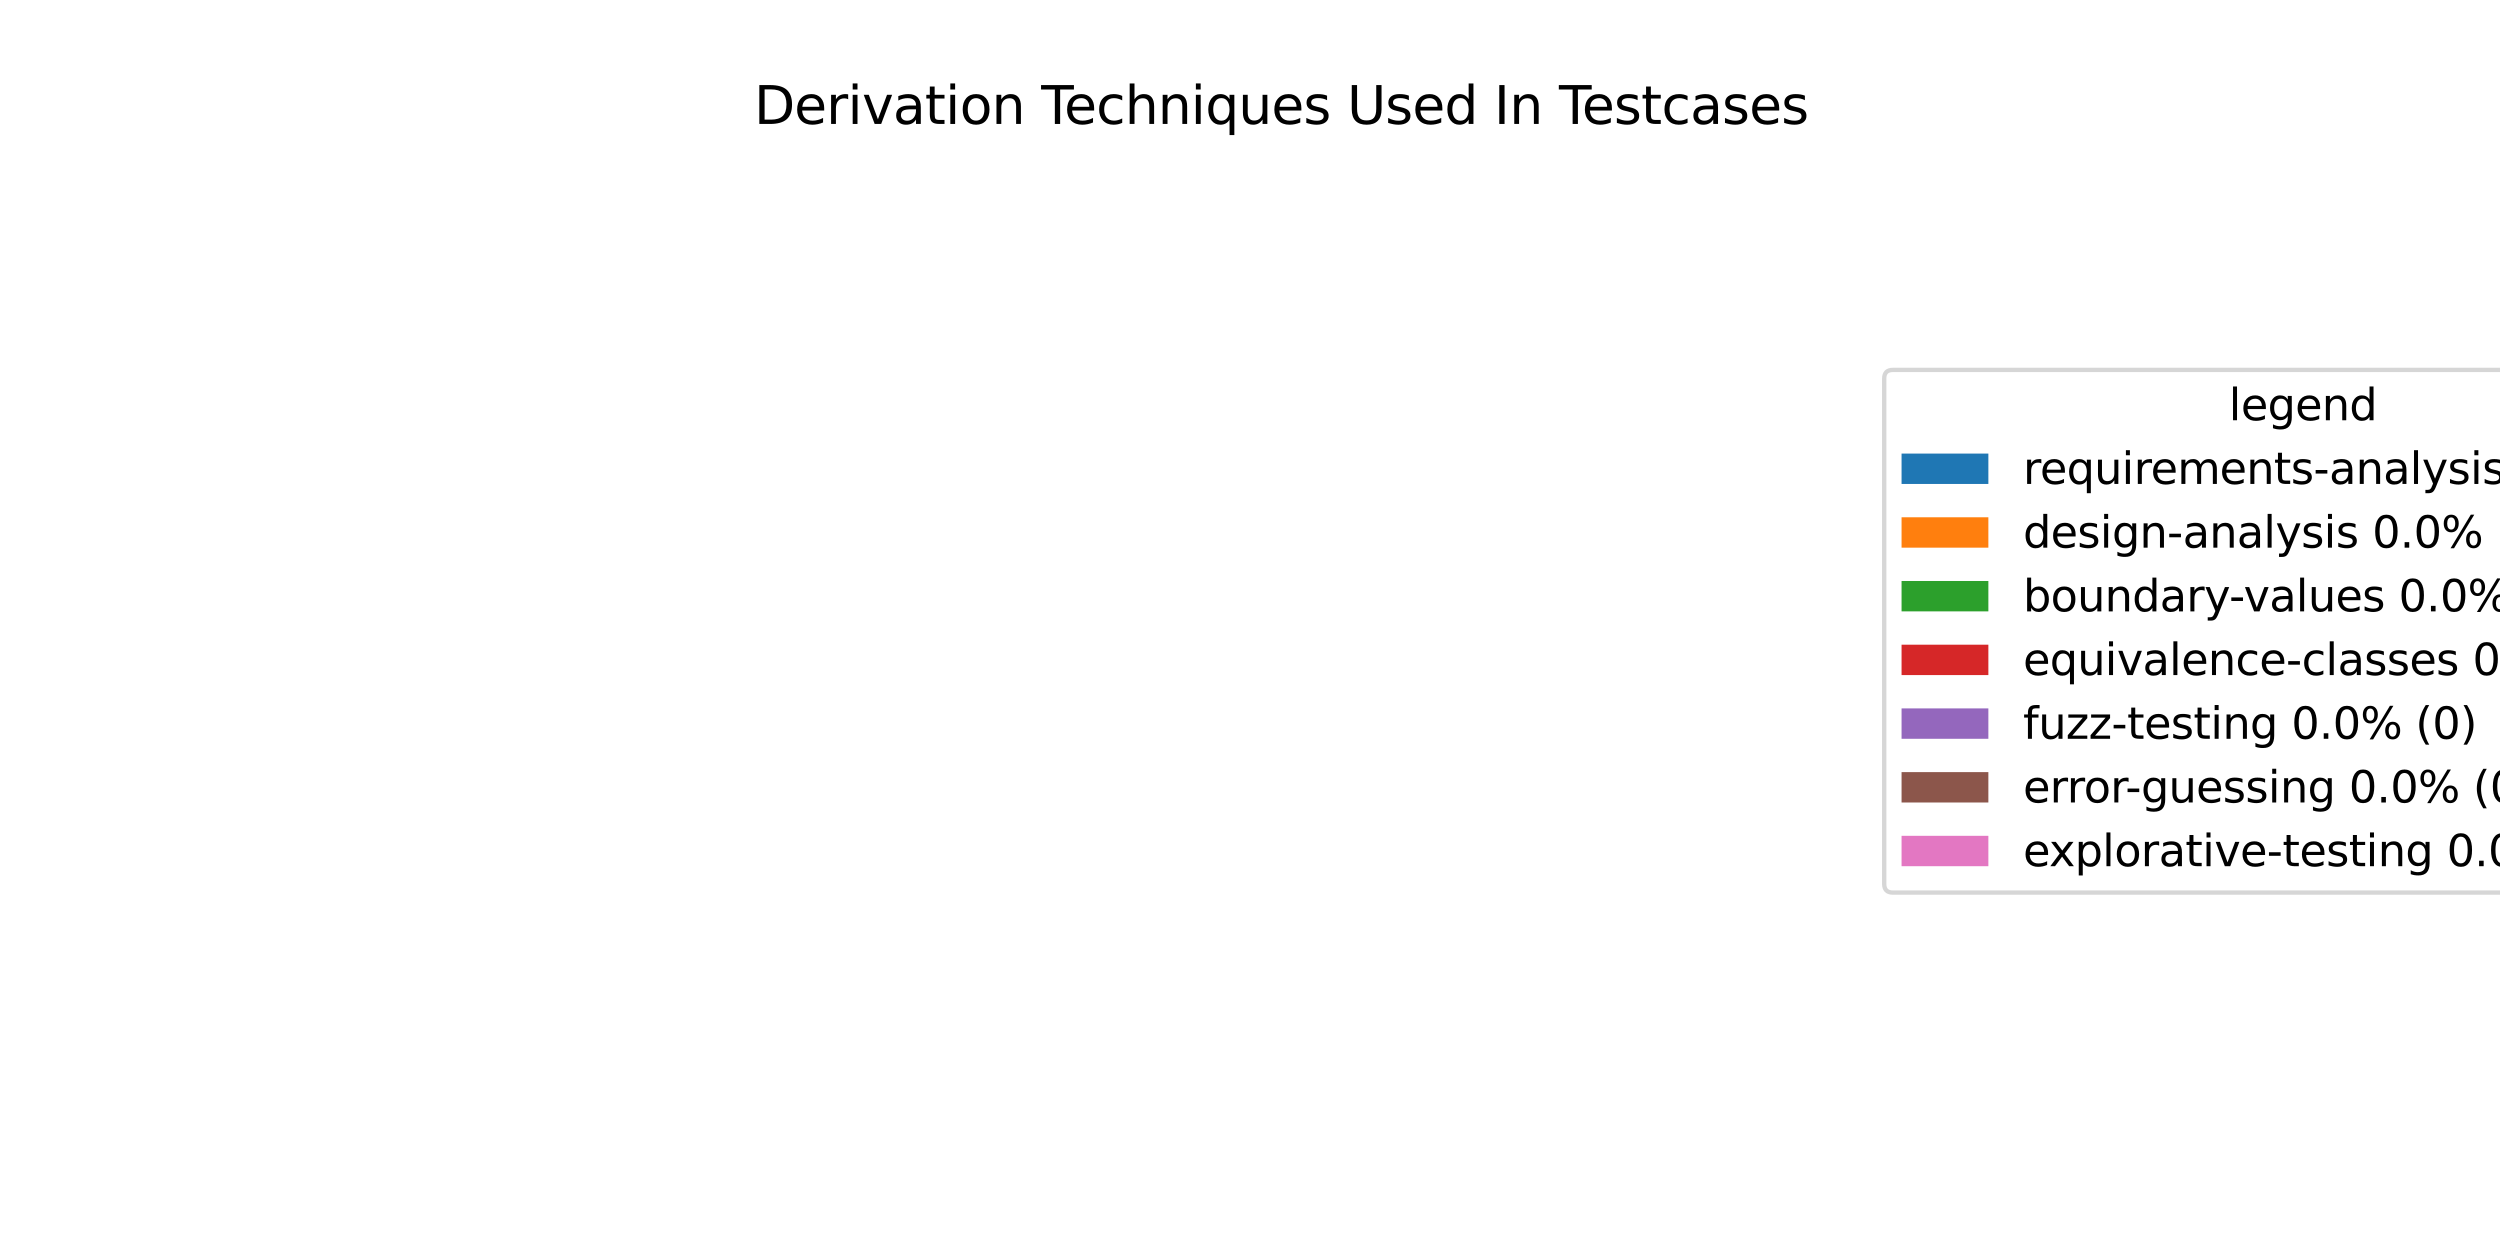 <?xml version="1.0" encoding="utf-8" standalone="no"?>
<!DOCTYPE svg PUBLIC "-//W3C//DTD SVG 1.1//EN"
  "http://www.w3.org/Graphics/SVG/1.1/DTD/svg11.dtd">
<svg xmlns:xlink="http://www.w3.org/1999/xlink" width="576pt" height="288pt" viewBox="0 0 576 288" xmlns="http://www.w3.org/2000/svg" version="1.1">
 <defs>
  <style type="text/css">*{stroke-linejoin: round; stroke-linecap: butt}</style>
 </defs>
 <g id="figure_1">
  <g id="patch_1">
   <path d="M 0 288 
L 576 288 
L 576 0 
L 0 0 
z
" style="fill: #ffffff"/>
  </g>
  <g id="axes_1">
   <g id="patch_2">
    <path d="M 295.2 44.64 
C 295.2 44.64 295.2 44.64 295.2 44.64 
L 295.2 246.24 
z
" style="fill: #1f77b4"/>
   </g>
   <g id="patch_3">
    <path d="M 295.2 44.64 
C 295.2 44.64 295.2 44.64 295.2 44.64 
L 295.2 246.24 
z
" style="fill: #ff7f0e"/>
   </g>
   <g id="patch_4">
    <path d="M 295.2 44.64 
C 295.2 44.64 295.2 44.64 295.2 44.64 
L 295.2 246.24 
z
" style="fill: #2ca02c"/>
   </g>
   <g id="patch_5">
    <path d="M 295.2 44.64 
C 295.2 44.64 295.2 44.64 295.2 44.64 
L 295.2 246.24 
z
" style="fill: #d62728"/>
   </g>
   <g id="patch_6">
    <path d="M 295.2 44.64 
C 295.2 44.64 295.2 44.64 295.2 44.64 
L 295.2 246.24 
z
" style="fill: #9467bd"/>
   </g>
   <g id="patch_7">
    <path d="M 295.2 44.64 
C 295.2 44.64 295.2 44.64 295.2 44.64 
L 295.2 246.24 
z
" style="fill: #8c564b"/>
   </g>
   <g id="patch_8">
    <path d="M 295.2 44.64 
C 295.2 44.64 295.2 44.64 295.2 44.64 
L 295.2 246.24 
z
" style="fill: #e377c2"/>
   </g>
   <g id="matplotlib.axis_1"/>
   <g id="matplotlib.axis_2"/>
   <g id="text_1">
    <!-- Derivation Techniques Used In Testcases -->
    <g transform="translate(173.746 28.56) scale(0.12 -0.12)">
     <defs>
      <path id="DejaVuSans-44" d="M 1259 4147 
L 1259 519 
L 2022 519 
Q 2988 519 3436 956 
Q 3884 1394 3884 2338 
Q 3884 3275 3436 3711 
Q 2988 4147 2022 4147 
L 1259 4147 
z
M 628 4666 
L 1925 4666 
Q 3281 4666 3915 4102 
Q 4550 3538 4550 2338 
Q 4550 1131 3912 565 
Q 3275 0 1925 0 
L 628 0 
L 628 4666 
z
" transform="scale(0.016)"/>
      <path id="DejaVuSans-65" d="M 3597 1894 
L 3597 1613 
L 953 1613 
Q 991 1019 1311 708 
Q 1631 397 2203 397 
Q 2534 397 2845 478 
Q 3156 559 3463 722 
L 3463 178 
Q 3153 47 2828 -22 
Q 2503 -91 2169 -91 
Q 1331 -91 842 396 
Q 353 884 353 1716 
Q 353 2575 817 3079 
Q 1281 3584 2069 3584 
Q 2775 3584 3186 3129 
Q 3597 2675 3597 1894 
z
M 3022 2063 
Q 3016 2534 2758 2815 
Q 2500 3097 2075 3097 
Q 1594 3097 1305 2825 
Q 1016 2553 972 2059 
L 3022 2063 
z
" transform="scale(0.016)"/>
      <path id="DejaVuSans-72" d="M 2631 2963 
Q 2534 3019 2420 3045 
Q 2306 3072 2169 3072 
Q 1681 3072 1420 2755 
Q 1159 2438 1159 1844 
L 1159 0 
L 581 0 
L 581 3500 
L 1159 3500 
L 1159 2956 
Q 1341 3275 1631 3429 
Q 1922 3584 2338 3584 
Q 2397 3584 2469 3576 
Q 2541 3569 2628 3553 
L 2631 2963 
z
" transform="scale(0.016)"/>
      <path id="DejaVuSans-69" d="M 603 3500 
L 1178 3500 
L 1178 0 
L 603 0 
L 603 3500 
z
M 603 4863 
L 1178 4863 
L 1178 4134 
L 603 4134 
L 603 4863 
z
" transform="scale(0.016)"/>
      <path id="DejaVuSans-76" d="M 191 3500 
L 800 3500 
L 1894 563 
L 2988 3500 
L 3597 3500 
L 2284 0 
L 1503 0 
L 191 3500 
z
" transform="scale(0.016)"/>
      <path id="DejaVuSans-61" d="M 2194 1759 
Q 1497 1759 1228 1600 
Q 959 1441 959 1056 
Q 959 750 1161 570 
Q 1363 391 1709 391 
Q 2188 391 2477 730 
Q 2766 1069 2766 1631 
L 2766 1759 
L 2194 1759 
z
M 3341 1997 
L 3341 0 
L 2766 0 
L 2766 531 
Q 2569 213 2275 61 
Q 1981 -91 1556 -91 
Q 1019 -91 701 211 
Q 384 513 384 1019 
Q 384 1609 779 1909 
Q 1175 2209 1959 2209 
L 2766 2209 
L 2766 2266 
Q 2766 2663 2505 2880 
Q 2244 3097 1772 3097 
Q 1472 3097 1187 3025 
Q 903 2953 641 2809 
L 641 3341 
Q 956 3463 1253 3523 
Q 1550 3584 1831 3584 
Q 2591 3584 2966 3190 
Q 3341 2797 3341 1997 
z
" transform="scale(0.016)"/>
      <path id="DejaVuSans-74" d="M 1172 4494 
L 1172 3500 
L 2356 3500 
L 2356 3053 
L 1172 3053 
L 1172 1153 
Q 1172 725 1289 603 
Q 1406 481 1766 481 
L 2356 481 
L 2356 0 
L 1766 0 
Q 1100 0 847 248 
Q 594 497 594 1153 
L 594 3053 
L 172 3053 
L 172 3500 
L 594 3500 
L 594 4494 
L 1172 4494 
z
" transform="scale(0.016)"/>
      <path id="DejaVuSans-6f" d="M 1959 3097 
Q 1497 3097 1228 2736 
Q 959 2375 959 1747 
Q 959 1119 1226 758 
Q 1494 397 1959 397 
Q 2419 397 2687 759 
Q 2956 1122 2956 1747 
Q 2956 2369 2687 2733 
Q 2419 3097 1959 3097 
z
M 1959 3584 
Q 2709 3584 3137 3096 
Q 3566 2609 3566 1747 
Q 3566 888 3137 398 
Q 2709 -91 1959 -91 
Q 1206 -91 779 398 
Q 353 888 353 1747 
Q 353 2609 779 3096 
Q 1206 3584 1959 3584 
z
" transform="scale(0.016)"/>
      <path id="DejaVuSans-6e" d="M 3513 2113 
L 3513 0 
L 2938 0 
L 2938 2094 
Q 2938 2591 2744 2837 
Q 2550 3084 2163 3084 
Q 1697 3084 1428 2787 
Q 1159 2491 1159 1978 
L 1159 0 
L 581 0 
L 581 3500 
L 1159 3500 
L 1159 2956 
Q 1366 3272 1645 3428 
Q 1925 3584 2291 3584 
Q 2894 3584 3203 3211 
Q 3513 2838 3513 2113 
z
" transform="scale(0.016)"/>
      <path id="DejaVuSans-20" transform="scale(0.016)"/>
      <path id="DejaVuSans-54" d="M -19 4666 
L 3928 4666 
L 3928 4134 
L 2272 4134 
L 2272 0 
L 1638 0 
L 1638 4134 
L -19 4134 
L -19 4666 
z
" transform="scale(0.016)"/>
      <path id="DejaVuSans-63" d="M 3122 3366 
L 3122 2828 
Q 2878 2963 2633 3030 
Q 2388 3097 2138 3097 
Q 1578 3097 1268 2742 
Q 959 2388 959 1747 
Q 959 1106 1268 751 
Q 1578 397 2138 397 
Q 2388 397 2633 464 
Q 2878 531 3122 666 
L 3122 134 
Q 2881 22 2623 -34 
Q 2366 -91 2075 -91 
Q 1284 -91 818 406 
Q 353 903 353 1747 
Q 353 2603 823 3093 
Q 1294 3584 2113 3584 
Q 2378 3584 2631 3529 
Q 2884 3475 3122 3366 
z
" transform="scale(0.016)"/>
      <path id="DejaVuSans-68" d="M 3513 2113 
L 3513 0 
L 2938 0 
L 2938 2094 
Q 2938 2591 2744 2837 
Q 2550 3084 2163 3084 
Q 1697 3084 1428 2787 
Q 1159 2491 1159 1978 
L 1159 0 
L 581 0 
L 581 4863 
L 1159 4863 
L 1159 2956 
Q 1366 3272 1645 3428 
Q 1925 3584 2291 3584 
Q 2894 3584 3203 3211 
Q 3513 2838 3513 2113 
z
" transform="scale(0.016)"/>
      <path id="DejaVuSans-71" d="M 947 1747 
Q 947 1113 1208 752 
Q 1469 391 1925 391 
Q 2381 391 2643 752 
Q 2906 1113 2906 1747 
Q 2906 2381 2643 2742 
Q 2381 3103 1925 3103 
Q 1469 3103 1208 2742 
Q 947 2381 947 1747 
z
M 2906 525 
Q 2725 213 2448 61 
Q 2172 -91 1784 -91 
Q 1150 -91 751 415 
Q 353 922 353 1747 
Q 353 2572 751 3078 
Q 1150 3584 1784 3584 
Q 2172 3584 2448 3432 
Q 2725 3281 2906 2969 
L 2906 3500 
L 3481 3500 
L 3481 -1331 
L 2906 -1331 
L 2906 525 
z
" transform="scale(0.016)"/>
      <path id="DejaVuSans-75" d="M 544 1381 
L 544 3500 
L 1119 3500 
L 1119 1403 
Q 1119 906 1312 657 
Q 1506 409 1894 409 
Q 2359 409 2629 706 
Q 2900 1003 2900 1516 
L 2900 3500 
L 3475 3500 
L 3475 0 
L 2900 0 
L 2900 538 
Q 2691 219 2414 64 
Q 2138 -91 1772 -91 
Q 1169 -91 856 284 
Q 544 659 544 1381 
z
M 1991 3584 
L 1991 3584 
z
" transform="scale(0.016)"/>
      <path id="DejaVuSans-73" d="M 2834 3397 
L 2834 2853 
Q 2591 2978 2328 3040 
Q 2066 3103 1784 3103 
Q 1356 3103 1142 2972 
Q 928 2841 928 2578 
Q 928 2378 1081 2264 
Q 1234 2150 1697 2047 
L 1894 2003 
Q 2506 1872 2764 1633 
Q 3022 1394 3022 966 
Q 3022 478 2636 193 
Q 2250 -91 1575 -91 
Q 1294 -91 989 -36 
Q 684 19 347 128 
L 347 722 
Q 666 556 975 473 
Q 1284 391 1588 391 
Q 1994 391 2212 530 
Q 2431 669 2431 922 
Q 2431 1156 2273 1281 
Q 2116 1406 1581 1522 
L 1381 1569 
Q 847 1681 609 1914 
Q 372 2147 372 2553 
Q 372 3047 722 3315 
Q 1072 3584 1716 3584 
Q 2034 3584 2315 3537 
Q 2597 3491 2834 3397 
z
" transform="scale(0.016)"/>
      <path id="DejaVuSans-55" d="M 556 4666 
L 1191 4666 
L 1191 1831 
Q 1191 1081 1462 751 
Q 1734 422 2344 422 
Q 2950 422 3222 751 
Q 3494 1081 3494 1831 
L 3494 4666 
L 4128 4666 
L 4128 1753 
Q 4128 841 3676 375 
Q 3225 -91 2344 -91 
Q 1459 -91 1007 375 
Q 556 841 556 1753 
L 556 4666 
z
" transform="scale(0.016)"/>
      <path id="DejaVuSans-64" d="M 2906 2969 
L 2906 4863 
L 3481 4863 
L 3481 0 
L 2906 0 
L 2906 525 
Q 2725 213 2448 61 
Q 2172 -91 1784 -91 
Q 1150 -91 751 415 
Q 353 922 353 1747 
Q 353 2572 751 3078 
Q 1150 3584 1784 3584 
Q 2172 3584 2448 3432 
Q 2725 3281 2906 2969 
z
M 947 1747 
Q 947 1113 1208 752 
Q 1469 391 1925 391 
Q 2381 391 2643 752 
Q 2906 1113 2906 1747 
Q 2906 2381 2643 2742 
Q 2381 3103 1925 3103 
Q 1469 3103 1208 2742 
Q 947 2381 947 1747 
z
" transform="scale(0.016)"/>
      <path id="DejaVuSans-49" d="M 628 4666 
L 1259 4666 
L 1259 0 
L 628 0 
L 628 4666 
z
" transform="scale(0.016)"/>
     </defs>
     <use xlink:href="#DejaVuSans-44"/>
     <use xlink:href="#DejaVuSans-65" transform="translate(77.002 0)"/>
     <use xlink:href="#DejaVuSans-72" transform="translate(138.525 0)"/>
     <use xlink:href="#DejaVuSans-69" transform="translate(179.639 0)"/>
     <use xlink:href="#DejaVuSans-76" transform="translate(207.422 0)"/>
     <use xlink:href="#DejaVuSans-61" transform="translate(266.602 0)"/>
     <use xlink:href="#DejaVuSans-74" transform="translate(327.881 0)"/>
     <use xlink:href="#DejaVuSans-69" transform="translate(367.09 0)"/>
     <use xlink:href="#DejaVuSans-6f" transform="translate(394.873 0)"/>
     <use xlink:href="#DejaVuSans-6e" transform="translate(456.055 0)"/>
     <use xlink:href="#DejaVuSans-20" transform="translate(519.434 0)"/>
     <use xlink:href="#DejaVuSans-54" transform="translate(551.221 0)"/>
     <use xlink:href="#DejaVuSans-65" transform="translate(595.305 0)"/>
     <use xlink:href="#DejaVuSans-63" transform="translate(656.828 0)"/>
     <use xlink:href="#DejaVuSans-68" transform="translate(711.809 0)"/>
     <use xlink:href="#DejaVuSans-6e" transform="translate(775.188 0)"/>
     <use xlink:href="#DejaVuSans-69" transform="translate(838.566 0)"/>
     <use xlink:href="#DejaVuSans-71" transform="translate(866.35 0)"/>
     <use xlink:href="#DejaVuSans-75" transform="translate(929.826 0)"/>
     <use xlink:href="#DejaVuSans-65" transform="translate(993.205 0)"/>
     <use xlink:href="#DejaVuSans-73" transform="translate(1054.729 0)"/>
     <use xlink:href="#DejaVuSans-20" transform="translate(1106.828 0)"/>
     <use xlink:href="#DejaVuSans-55" transform="translate(1138.615 0)"/>
     <use xlink:href="#DejaVuSans-73" transform="translate(1211.809 0)"/>
     <use xlink:href="#DejaVuSans-65" transform="translate(1263.908 0)"/>
     <use xlink:href="#DejaVuSans-64" transform="translate(1325.432 0)"/>
     <use xlink:href="#DejaVuSans-20" transform="translate(1388.908 0)"/>
     <use xlink:href="#DejaVuSans-49" transform="translate(1420.695 0)"/>
     <use xlink:href="#DejaVuSans-6e" transform="translate(1450.188 0)"/>
     <use xlink:href="#DejaVuSans-20" transform="translate(1513.566 0)"/>
     <use xlink:href="#DejaVuSans-54" transform="translate(1545.354 0)"/>
     <use xlink:href="#DejaVuSans-65" transform="translate(1589.438 0)"/>
     <use xlink:href="#DejaVuSans-73" transform="translate(1650.961 0)"/>
     <use xlink:href="#DejaVuSans-74" transform="translate(1703.061 0)"/>
     <use xlink:href="#DejaVuSans-63" transform="translate(1742.27 0)"/>
     <use xlink:href="#DejaVuSans-61" transform="translate(1797.25 0)"/>
     <use xlink:href="#DejaVuSans-73" transform="translate(1858.529 0)"/>
     <use xlink:href="#DejaVuSans-65" transform="translate(1910.629 0)"/>
     <use xlink:href="#DejaVuSans-73" transform="translate(1972.152 0)"/>
    </g>
   </g>
   <g id="legend_1">
    <g id="patch_9">
     <path d="M 436.12 205.653 
L 625.045 205.653 
Q 627.045 205.653 627.045 203.653 
L 627.045 87.228 
Q 627.045 85.228 625.045 85.228 
L 436.12 85.228 
Q 434.12 85.228 434.12 87.228 
L 434.12 203.653 
Q 434.12 205.653 436.12 205.653 
z
" style="fill: #ffffff; opacity: 0.8; stroke: #cccccc; stroke-linejoin: miter"/>
    </g>
    <g id="text_2">
     <!-- legend -->
     <g transform="translate(513.523 96.826) scale(0.1 -0.1)">
      <defs>
       <path id="DejaVuSans-6c" d="M 603 4863 
L 1178 4863 
L 1178 0 
L 603 0 
L 603 4863 
z
" transform="scale(0.016)"/>
       <path id="DejaVuSans-67" d="M 2906 1791 
Q 2906 2416 2648 2759 
Q 2391 3103 1925 3103 
Q 1463 3103 1205 2759 
Q 947 2416 947 1791 
Q 947 1169 1205 825 
Q 1463 481 1925 481 
Q 2391 481 2648 825 
Q 2906 1169 2906 1791 
z
M 3481 434 
Q 3481 -459 3084 -895 
Q 2688 -1331 1869 -1331 
Q 1566 -1331 1297 -1286 
Q 1028 -1241 775 -1147 
L 775 -588 
Q 1028 -725 1275 -790 
Q 1522 -856 1778 -856 
Q 2344 -856 2625 -561 
Q 2906 -266 2906 331 
L 2906 616 
Q 2728 306 2450 153 
Q 2172 0 1784 0 
Q 1141 0 747 490 
Q 353 981 353 1791 
Q 353 2603 747 3093 
Q 1141 3584 1784 3584 
Q 2172 3584 2450 3431 
Q 2728 3278 2906 2969 
L 2906 3500 
L 3481 3500 
L 3481 434 
z
" transform="scale(0.016)"/>
      </defs>
      <use xlink:href="#DejaVuSans-6c"/>
      <use xlink:href="#DejaVuSans-65" transform="translate(27.783 0)"/>
      <use xlink:href="#DejaVuSans-67" transform="translate(89.307 0)"/>
      <use xlink:href="#DejaVuSans-65" transform="translate(152.783 0)"/>
      <use xlink:href="#DejaVuSans-6e" transform="translate(214.307 0)"/>
      <use xlink:href="#DejaVuSans-64" transform="translate(277.686 0)"/>
     </g>
    </g>
    <g id="patch_10">
     <path d="M 438.12 111.504 
L 458.12 111.504 
L 458.12 104.504 
L 438.12 104.504 
z
" style="fill: #1f77b4"/>
    </g>
    <g id="text_3">
     <!-- requirements-analysis 0.0% (0) -->
     <g transform="translate(466.12 111.504) scale(0.1 -0.1)">
      <defs>
       <path id="DejaVuSans-6d" d="M 3328 2828 
Q 3544 3216 3844 3400 
Q 4144 3584 4550 3584 
Q 5097 3584 5394 3201 
Q 5691 2819 5691 2113 
L 5691 0 
L 5113 0 
L 5113 2094 
Q 5113 2597 4934 2840 
Q 4756 3084 4391 3084 
Q 3944 3084 3684 2787 
Q 3425 2491 3425 1978 
L 3425 0 
L 2847 0 
L 2847 2094 
Q 2847 2600 2669 2842 
Q 2491 3084 2119 3084 
Q 1678 3084 1418 2786 
Q 1159 2488 1159 1978 
L 1159 0 
L 581 0 
L 581 3500 
L 1159 3500 
L 1159 2956 
Q 1356 3278 1631 3431 
Q 1906 3584 2284 3584 
Q 2666 3584 2933 3390 
Q 3200 3197 3328 2828 
z
" transform="scale(0.016)"/>
       <path id="DejaVuSans-2d" d="M 313 2009 
L 1997 2009 
L 1997 1497 
L 313 1497 
L 313 2009 
z
" transform="scale(0.016)"/>
       <path id="DejaVuSans-79" d="M 2059 -325 
Q 1816 -950 1584 -1140 
Q 1353 -1331 966 -1331 
L 506 -1331 
L 506 -850 
L 844 -850 
Q 1081 -850 1212 -737 
Q 1344 -625 1503 -206 
L 1606 56 
L 191 3500 
L 800 3500 
L 1894 763 
L 2988 3500 
L 3597 3500 
L 2059 -325 
z
" transform="scale(0.016)"/>
       <path id="DejaVuSans-30" d="M 2034 4250 
Q 1547 4250 1301 3770 
Q 1056 3291 1056 2328 
Q 1056 1369 1301 889 
Q 1547 409 2034 409 
Q 2525 409 2770 889 
Q 3016 1369 3016 2328 
Q 3016 3291 2770 3770 
Q 2525 4250 2034 4250 
z
M 2034 4750 
Q 2819 4750 3233 4129 
Q 3647 3509 3647 2328 
Q 3647 1150 3233 529 
Q 2819 -91 2034 -91 
Q 1250 -91 836 529 
Q 422 1150 422 2328 
Q 422 3509 836 4129 
Q 1250 4750 2034 4750 
z
" transform="scale(0.016)"/>
       <path id="DejaVuSans-2e" d="M 684 794 
L 1344 794 
L 1344 0 
L 684 0 
L 684 794 
z
" transform="scale(0.016)"/>
       <path id="DejaVuSans-25" d="M 4653 2053 
Q 4381 2053 4226 1822 
Q 4072 1591 4072 1178 
Q 4072 772 4226 539 
Q 4381 306 4653 306 
Q 4919 306 5073 539 
Q 5228 772 5228 1178 
Q 5228 1588 5073 1820 
Q 4919 2053 4653 2053 
z
M 4653 2450 
Q 5147 2450 5437 2106 
Q 5728 1763 5728 1178 
Q 5728 594 5436 251 
Q 5144 -91 4653 -91 
Q 4153 -91 3862 251 
Q 3572 594 3572 1178 
Q 3572 1766 3864 2108 
Q 4156 2450 4653 2450 
z
M 1428 4353 
Q 1159 4353 1004 4120 
Q 850 3888 850 3481 
Q 850 3069 1003 2837 
Q 1156 2606 1428 2606 
Q 1700 2606 1854 2837 
Q 2009 3069 2009 3481 
Q 2009 3884 1853 4118 
Q 1697 4353 1428 4353 
z
M 4250 4750 
L 4750 4750 
L 1831 -91 
L 1331 -91 
L 4250 4750 
z
M 1428 4750 
Q 1922 4750 2215 4408 
Q 2509 4066 2509 3481 
Q 2509 2891 2217 2550 
Q 1925 2209 1428 2209 
Q 931 2209 642 2551 
Q 353 2894 353 3481 
Q 353 4063 643 4406 
Q 934 4750 1428 4750 
z
" transform="scale(0.016)"/>
       <path id="DejaVuSans-28" d="M 1984 4856 
Q 1566 4138 1362 3434 
Q 1159 2731 1159 2009 
Q 1159 1288 1364 580 
Q 1569 -128 1984 -844 
L 1484 -844 
Q 1016 -109 783 600 
Q 550 1309 550 2009 
Q 550 2706 781 3412 
Q 1013 4119 1484 4856 
L 1984 4856 
z
" transform="scale(0.016)"/>
       <path id="DejaVuSans-29" d="M 513 4856 
L 1013 4856 
Q 1481 4119 1714 3412 
Q 1947 2706 1947 2009 
Q 1947 1309 1714 600 
Q 1481 -109 1013 -844 
L 513 -844 
Q 928 -128 1133 580 
Q 1338 1288 1338 2009 
Q 1338 2731 1133 3434 
Q 928 4138 513 4856 
z
" transform="scale(0.016)"/>
      </defs>
      <use xlink:href="#DejaVuSans-72"/>
      <use xlink:href="#DejaVuSans-65" transform="translate(38.863 0)"/>
      <use xlink:href="#DejaVuSans-71" transform="translate(100.387 0)"/>
      <use xlink:href="#DejaVuSans-75" transform="translate(163.863 0)"/>
      <use xlink:href="#DejaVuSans-69" transform="translate(227.242 0)"/>
      <use xlink:href="#DejaVuSans-72" transform="translate(255.025 0)"/>
      <use xlink:href="#DejaVuSans-65" transform="translate(293.889 0)"/>
      <use xlink:href="#DejaVuSans-6d" transform="translate(355.412 0)"/>
      <use xlink:href="#DejaVuSans-65" transform="translate(452.824 0)"/>
      <use xlink:href="#DejaVuSans-6e" transform="translate(514.348 0)"/>
      <use xlink:href="#DejaVuSans-74" transform="translate(577.727 0)"/>
      <use xlink:href="#DejaVuSans-73" transform="translate(616.936 0)"/>
      <use xlink:href="#DejaVuSans-2d" transform="translate(669.035 0)"/>
      <use xlink:href="#DejaVuSans-61" transform="translate(705.119 0)"/>
      <use xlink:href="#DejaVuSans-6e" transform="translate(766.398 0)"/>
      <use xlink:href="#DejaVuSans-61" transform="translate(829.777 0)"/>
      <use xlink:href="#DejaVuSans-6c" transform="translate(891.057 0)"/>
      <use xlink:href="#DejaVuSans-79" transform="translate(918.84 0)"/>
      <use xlink:href="#DejaVuSans-73" transform="translate(978.02 0)"/>
      <use xlink:href="#DejaVuSans-69" transform="translate(1030.119 0)"/>
      <use xlink:href="#DejaVuSans-73" transform="translate(1057.902 0)"/>
      <use xlink:href="#DejaVuSans-20" transform="translate(1110.002 0)"/>
      <use xlink:href="#DejaVuSans-30" transform="translate(1141.789 0)"/>
      <use xlink:href="#DejaVuSans-2e" transform="translate(1205.412 0)"/>
      <use xlink:href="#DejaVuSans-30" transform="translate(1237.199 0)"/>
      <use xlink:href="#DejaVuSans-25" transform="translate(1300.822 0)"/>
      <use xlink:href="#DejaVuSans-20" transform="translate(1395.842 0)"/>
      <use xlink:href="#DejaVuSans-28" transform="translate(1427.629 0)"/>
      <use xlink:href="#DejaVuSans-30" transform="translate(1466.643 0)"/>
      <use xlink:href="#DejaVuSans-29" transform="translate(1530.266 0)"/>
     </g>
    </g>
    <g id="patch_11">
     <path d="M 438.12 126.182 
L 458.12 126.182 
L 458.12 119.182 
L 438.12 119.182 
z
" style="fill: #ff7f0e"/>
    </g>
    <g id="text_4">
     <!-- design-analysis 0.0% (0) -->
     <g transform="translate(466.12 126.182) scale(0.1 -0.1)">
      <use xlink:href="#DejaVuSans-64"/>
      <use xlink:href="#DejaVuSans-65" transform="translate(63.477 0)"/>
      <use xlink:href="#DejaVuSans-73" transform="translate(125 0)"/>
      <use xlink:href="#DejaVuSans-69" transform="translate(177.1 0)"/>
      <use xlink:href="#DejaVuSans-67" transform="translate(204.883 0)"/>
      <use xlink:href="#DejaVuSans-6e" transform="translate(268.359 0)"/>
      <use xlink:href="#DejaVuSans-2d" transform="translate(331.738 0)"/>
      <use xlink:href="#DejaVuSans-61" transform="translate(367.822 0)"/>
      <use xlink:href="#DejaVuSans-6e" transform="translate(429.102 0)"/>
      <use xlink:href="#DejaVuSans-61" transform="translate(492.48 0)"/>
      <use xlink:href="#DejaVuSans-6c" transform="translate(553.76 0)"/>
      <use xlink:href="#DejaVuSans-79" transform="translate(581.543 0)"/>
      <use xlink:href="#DejaVuSans-73" transform="translate(640.723 0)"/>
      <use xlink:href="#DejaVuSans-69" transform="translate(692.822 0)"/>
      <use xlink:href="#DejaVuSans-73" transform="translate(720.605 0)"/>
      <use xlink:href="#DejaVuSans-20" transform="translate(772.705 0)"/>
      <use xlink:href="#DejaVuSans-30" transform="translate(804.492 0)"/>
      <use xlink:href="#DejaVuSans-2e" transform="translate(868.115 0)"/>
      <use xlink:href="#DejaVuSans-30" transform="translate(899.902 0)"/>
      <use xlink:href="#DejaVuSans-25" transform="translate(963.525 0)"/>
      <use xlink:href="#DejaVuSans-20" transform="translate(1058.545 0)"/>
      <use xlink:href="#DejaVuSans-28" transform="translate(1090.332 0)"/>
      <use xlink:href="#DejaVuSans-30" transform="translate(1129.346 0)"/>
      <use xlink:href="#DejaVuSans-29" transform="translate(1192.969 0)"/>
     </g>
    </g>
    <g id="patch_12">
     <path d="M 438.12 140.86 
L 458.12 140.86 
L 458.12 133.86 
L 438.12 133.86 
z
" style="fill: #2ca02c"/>
    </g>
    <g id="text_5">
     <!-- boundary-values 0.0% (0) -->
     <g transform="translate(466.12 140.86) scale(0.1 -0.1)">
      <defs>
       <path id="DejaVuSans-62" d="M 3116 1747 
Q 3116 2381 2855 2742 
Q 2594 3103 2138 3103 
Q 1681 3103 1420 2742 
Q 1159 2381 1159 1747 
Q 1159 1113 1420 752 
Q 1681 391 2138 391 
Q 2594 391 2855 752 
Q 3116 1113 3116 1747 
z
M 1159 2969 
Q 1341 3281 1617 3432 
Q 1894 3584 2278 3584 
Q 2916 3584 3314 3078 
Q 3713 2572 3713 1747 
Q 3713 922 3314 415 
Q 2916 -91 2278 -91 
Q 1894 -91 1617 61 
Q 1341 213 1159 525 
L 1159 0 
L 581 0 
L 581 4863 
L 1159 4863 
L 1159 2969 
z
" transform="scale(0.016)"/>
      </defs>
      <use xlink:href="#DejaVuSans-62"/>
      <use xlink:href="#DejaVuSans-6f" transform="translate(63.477 0)"/>
      <use xlink:href="#DejaVuSans-75" transform="translate(124.658 0)"/>
      <use xlink:href="#DejaVuSans-6e" transform="translate(188.037 0)"/>
      <use xlink:href="#DejaVuSans-64" transform="translate(251.416 0)"/>
      <use xlink:href="#DejaVuSans-61" transform="translate(314.893 0)"/>
      <use xlink:href="#DejaVuSans-72" transform="translate(376.172 0)"/>
      <use xlink:href="#DejaVuSans-79" transform="translate(417.285 0)"/>
      <use xlink:href="#DejaVuSans-2d" transform="translate(474.715 0)"/>
      <use xlink:href="#DejaVuSans-76" transform="translate(508.174 0)"/>
      <use xlink:href="#DejaVuSans-61" transform="translate(567.354 0)"/>
      <use xlink:href="#DejaVuSans-6c" transform="translate(628.633 0)"/>
      <use xlink:href="#DejaVuSans-75" transform="translate(656.416 0)"/>
      <use xlink:href="#DejaVuSans-65" transform="translate(719.795 0)"/>
      <use xlink:href="#DejaVuSans-73" transform="translate(781.318 0)"/>
      <use xlink:href="#DejaVuSans-20" transform="translate(833.418 0)"/>
      <use xlink:href="#DejaVuSans-30" transform="translate(865.205 0)"/>
      <use xlink:href="#DejaVuSans-2e" transform="translate(928.828 0)"/>
      <use xlink:href="#DejaVuSans-30" transform="translate(960.615 0)"/>
      <use xlink:href="#DejaVuSans-25" transform="translate(1024.238 0)"/>
      <use xlink:href="#DejaVuSans-20" transform="translate(1119.258 0)"/>
      <use xlink:href="#DejaVuSans-28" transform="translate(1151.045 0)"/>
      <use xlink:href="#DejaVuSans-30" transform="translate(1190.059 0)"/>
      <use xlink:href="#DejaVuSans-29" transform="translate(1253.682 0)"/>
     </g>
    </g>
    <g id="patch_13">
     <path d="M 438.12 155.538 
L 458.12 155.538 
L 458.12 148.538 
L 438.12 148.538 
z
" style="fill: #d62728"/>
    </g>
    <g id="text_6">
     <!-- equivalence-classes 0.0% (0) -->
     <g transform="translate(466.12 155.538) scale(0.1 -0.1)">
      <use xlink:href="#DejaVuSans-65"/>
      <use xlink:href="#DejaVuSans-71" transform="translate(61.523 0)"/>
      <use xlink:href="#DejaVuSans-75" transform="translate(125 0)"/>
      <use xlink:href="#DejaVuSans-69" transform="translate(188.379 0)"/>
      <use xlink:href="#DejaVuSans-76" transform="translate(216.162 0)"/>
      <use xlink:href="#DejaVuSans-61" transform="translate(275.342 0)"/>
      <use xlink:href="#DejaVuSans-6c" transform="translate(336.621 0)"/>
      <use xlink:href="#DejaVuSans-65" transform="translate(364.404 0)"/>
      <use xlink:href="#DejaVuSans-6e" transform="translate(425.928 0)"/>
      <use xlink:href="#DejaVuSans-63" transform="translate(489.307 0)"/>
      <use xlink:href="#DejaVuSans-65" transform="translate(544.287 0)"/>
      <use xlink:href="#DejaVuSans-2d" transform="translate(605.811 0)"/>
      <use xlink:href="#DejaVuSans-63" transform="translate(641.895 0)"/>
      <use xlink:href="#DejaVuSans-6c" transform="translate(696.875 0)"/>
      <use xlink:href="#DejaVuSans-61" transform="translate(724.658 0)"/>
      <use xlink:href="#DejaVuSans-73" transform="translate(785.938 0)"/>
      <use xlink:href="#DejaVuSans-73" transform="translate(838.037 0)"/>
      <use xlink:href="#DejaVuSans-65" transform="translate(890.137 0)"/>
      <use xlink:href="#DejaVuSans-73" transform="translate(951.66 0)"/>
      <use xlink:href="#DejaVuSans-20" transform="translate(1003.76 0)"/>
      <use xlink:href="#DejaVuSans-30" transform="translate(1035.547 0)"/>
      <use xlink:href="#DejaVuSans-2e" transform="translate(1099.17 0)"/>
      <use xlink:href="#DejaVuSans-30" transform="translate(1130.957 0)"/>
      <use xlink:href="#DejaVuSans-25" transform="translate(1194.58 0)"/>
      <use xlink:href="#DejaVuSans-20" transform="translate(1289.6 0)"/>
      <use xlink:href="#DejaVuSans-28" transform="translate(1321.387 0)"/>
      <use xlink:href="#DejaVuSans-30" transform="translate(1360.4 0)"/>
      <use xlink:href="#DejaVuSans-29" transform="translate(1424.023 0)"/>
     </g>
    </g>
    <g id="patch_14">
     <path d="M 438.12 170.217 
L 458.12 170.217 
L 458.12 163.217 
L 438.12 163.217 
z
" style="fill: #9467bd"/>
    </g>
    <g id="text_7">
     <!-- fuzz-testing 0.0% (0) -->
     <g transform="translate(466.12 170.217) scale(0.1 -0.1)">
      <defs>
       <path id="DejaVuSans-66" d="M 2375 4863 
L 2375 4384 
L 1825 4384 
Q 1516 4384 1395 4259 
Q 1275 4134 1275 3809 
L 1275 3500 
L 2222 3500 
L 2222 3053 
L 1275 3053 
L 1275 0 
L 697 0 
L 697 3053 
L 147 3053 
L 147 3500 
L 697 3500 
L 697 3744 
Q 697 4328 969 4595 
Q 1241 4863 1831 4863 
L 2375 4863 
z
" transform="scale(0.016)"/>
       <path id="DejaVuSans-7a" d="M 353 3500 
L 3084 3500 
L 3084 2975 
L 922 459 
L 3084 459 
L 3084 0 
L 275 0 
L 275 525 
L 2438 3041 
L 353 3041 
L 353 3500 
z
" transform="scale(0.016)"/>
      </defs>
      <use xlink:href="#DejaVuSans-66"/>
      <use xlink:href="#DejaVuSans-75" transform="translate(35.205 0)"/>
      <use xlink:href="#DejaVuSans-7a" transform="translate(98.584 0)"/>
      <use xlink:href="#DejaVuSans-7a" transform="translate(151.074 0)"/>
      <use xlink:href="#DejaVuSans-2d" transform="translate(203.564 0)"/>
      <use xlink:href="#DejaVuSans-74" transform="translate(239.648 0)"/>
      <use xlink:href="#DejaVuSans-65" transform="translate(278.857 0)"/>
      <use xlink:href="#DejaVuSans-73" transform="translate(340.381 0)"/>
      <use xlink:href="#DejaVuSans-74" transform="translate(392.48 0)"/>
      <use xlink:href="#DejaVuSans-69" transform="translate(431.689 0)"/>
      <use xlink:href="#DejaVuSans-6e" transform="translate(459.473 0)"/>
      <use xlink:href="#DejaVuSans-67" transform="translate(522.852 0)"/>
      <use xlink:href="#DejaVuSans-20" transform="translate(586.328 0)"/>
      <use xlink:href="#DejaVuSans-30" transform="translate(618.115 0)"/>
      <use xlink:href="#DejaVuSans-2e" transform="translate(681.738 0)"/>
      <use xlink:href="#DejaVuSans-30" transform="translate(713.525 0)"/>
      <use xlink:href="#DejaVuSans-25" transform="translate(777.148 0)"/>
      <use xlink:href="#DejaVuSans-20" transform="translate(872.168 0)"/>
      <use xlink:href="#DejaVuSans-28" transform="translate(903.955 0)"/>
      <use xlink:href="#DejaVuSans-30" transform="translate(942.969 0)"/>
      <use xlink:href="#DejaVuSans-29" transform="translate(1006.592 0)"/>
     </g>
    </g>
    <g id="patch_15">
     <path d="M 438.12 184.895 
L 458.12 184.895 
L 458.12 177.895 
L 438.12 177.895 
z
" style="fill: #8c564b"/>
    </g>
    <g id="text_8">
     <!-- error-guessing 0.0% (0) -->
     <g transform="translate(466.12 184.895) scale(0.1 -0.1)">
      <use xlink:href="#DejaVuSans-65"/>
      <use xlink:href="#DejaVuSans-72" transform="translate(61.523 0)"/>
      <use xlink:href="#DejaVuSans-72" transform="translate(100.887 0)"/>
      <use xlink:href="#DejaVuSans-6f" transform="translate(139.75 0)"/>
      <use xlink:href="#DejaVuSans-72" transform="translate(200.932 0)"/>
      <use xlink:href="#DejaVuSans-2d" transform="translate(235.67 0)"/>
      <use xlink:href="#DejaVuSans-67" transform="translate(271.754 0)"/>
      <use xlink:href="#DejaVuSans-75" transform="translate(335.23 0)"/>
      <use xlink:href="#DejaVuSans-65" transform="translate(398.609 0)"/>
      <use xlink:href="#DejaVuSans-73" transform="translate(460.133 0)"/>
      <use xlink:href="#DejaVuSans-73" transform="translate(512.232 0)"/>
      <use xlink:href="#DejaVuSans-69" transform="translate(564.332 0)"/>
      <use xlink:href="#DejaVuSans-6e" transform="translate(592.115 0)"/>
      <use xlink:href="#DejaVuSans-67" transform="translate(655.494 0)"/>
      <use xlink:href="#DejaVuSans-20" transform="translate(718.971 0)"/>
      <use xlink:href="#DejaVuSans-30" transform="translate(750.758 0)"/>
      <use xlink:href="#DejaVuSans-2e" transform="translate(814.381 0)"/>
      <use xlink:href="#DejaVuSans-30" transform="translate(846.168 0)"/>
      <use xlink:href="#DejaVuSans-25" transform="translate(909.791 0)"/>
      <use xlink:href="#DejaVuSans-20" transform="translate(1004.811 0)"/>
      <use xlink:href="#DejaVuSans-28" transform="translate(1036.598 0)"/>
      <use xlink:href="#DejaVuSans-30" transform="translate(1075.611 0)"/>
      <use xlink:href="#DejaVuSans-29" transform="translate(1139.234 0)"/>
     </g>
    </g>
    <g id="patch_16">
     <path d="M 438.12 199.573 
L 458.12 199.573 
L 458.12 192.573 
L 438.12 192.573 
z
" style="fill: #e377c2"/>
    </g>
    <g id="text_9">
     <!-- explorative-testing 0.0% (0) -->
     <g transform="translate(466.12 199.573) scale(0.1 -0.1)">
      <defs>
       <path id="DejaVuSans-78" d="M 3513 3500 
L 2247 1797 
L 3578 0 
L 2900 0 
L 1881 1375 
L 863 0 
L 184 0 
L 1544 1831 
L 300 3500 
L 978 3500 
L 1906 2253 
L 2834 3500 
L 3513 3500 
z
" transform="scale(0.016)"/>
       <path id="DejaVuSans-70" d="M 1159 525 
L 1159 -1331 
L 581 -1331 
L 581 3500 
L 1159 3500 
L 1159 2969 
Q 1341 3281 1617 3432 
Q 1894 3584 2278 3584 
Q 2916 3584 3314 3078 
Q 3713 2572 3713 1747 
Q 3713 922 3314 415 
Q 2916 -91 2278 -91 
Q 1894 -91 1617 61 
Q 1341 213 1159 525 
z
M 3116 1747 
Q 3116 2381 2855 2742 
Q 2594 3103 2138 3103 
Q 1681 3103 1420 2742 
Q 1159 2381 1159 1747 
Q 1159 1113 1420 752 
Q 1681 391 2138 391 
Q 2594 391 2855 752 
Q 3116 1113 3116 1747 
z
" transform="scale(0.016)"/>
      </defs>
      <use xlink:href="#DejaVuSans-65"/>
      <use xlink:href="#DejaVuSans-78" transform="translate(59.773 0)"/>
      <use xlink:href="#DejaVuSans-70" transform="translate(118.953 0)"/>
      <use xlink:href="#DejaVuSans-6c" transform="translate(182.43 0)"/>
      <use xlink:href="#DejaVuSans-6f" transform="translate(210.213 0)"/>
      <use xlink:href="#DejaVuSans-72" transform="translate(271.395 0)"/>
      <use xlink:href="#DejaVuSans-61" transform="translate(312.508 0)"/>
      <use xlink:href="#DejaVuSans-74" transform="translate(373.787 0)"/>
      <use xlink:href="#DejaVuSans-69" transform="translate(412.996 0)"/>
      <use xlink:href="#DejaVuSans-76" transform="translate(440.779 0)"/>
      <use xlink:href="#DejaVuSans-65" transform="translate(499.959 0)"/>
      <use xlink:href="#DejaVuSans-2d" transform="translate(561.482 0)"/>
      <use xlink:href="#DejaVuSans-74" transform="translate(597.566 0)"/>
      <use xlink:href="#DejaVuSans-65" transform="translate(636.775 0)"/>
      <use xlink:href="#DejaVuSans-73" transform="translate(698.299 0)"/>
      <use xlink:href="#DejaVuSans-74" transform="translate(750.398 0)"/>
      <use xlink:href="#DejaVuSans-69" transform="translate(789.607 0)"/>
      <use xlink:href="#DejaVuSans-6e" transform="translate(817.391 0)"/>
      <use xlink:href="#DejaVuSans-67" transform="translate(880.77 0)"/>
      <use xlink:href="#DejaVuSans-20" transform="translate(944.246 0)"/>
      <use xlink:href="#DejaVuSans-30" transform="translate(976.033 0)"/>
      <use xlink:href="#DejaVuSans-2e" transform="translate(1039.656 0)"/>
      <use xlink:href="#DejaVuSans-30" transform="translate(1071.443 0)"/>
      <use xlink:href="#DejaVuSans-25" transform="translate(1135.066 0)"/>
      <use xlink:href="#DejaVuSans-20" transform="translate(1230.086 0)"/>
      <use xlink:href="#DejaVuSans-28" transform="translate(1261.873 0)"/>
      <use xlink:href="#DejaVuSans-30" transform="translate(1300.887 0)"/>
      <use xlink:href="#DejaVuSans-29" transform="translate(1364.51 0)"/>
     </g>
    </g>
   </g>
  </g>
 </g>
</svg>
